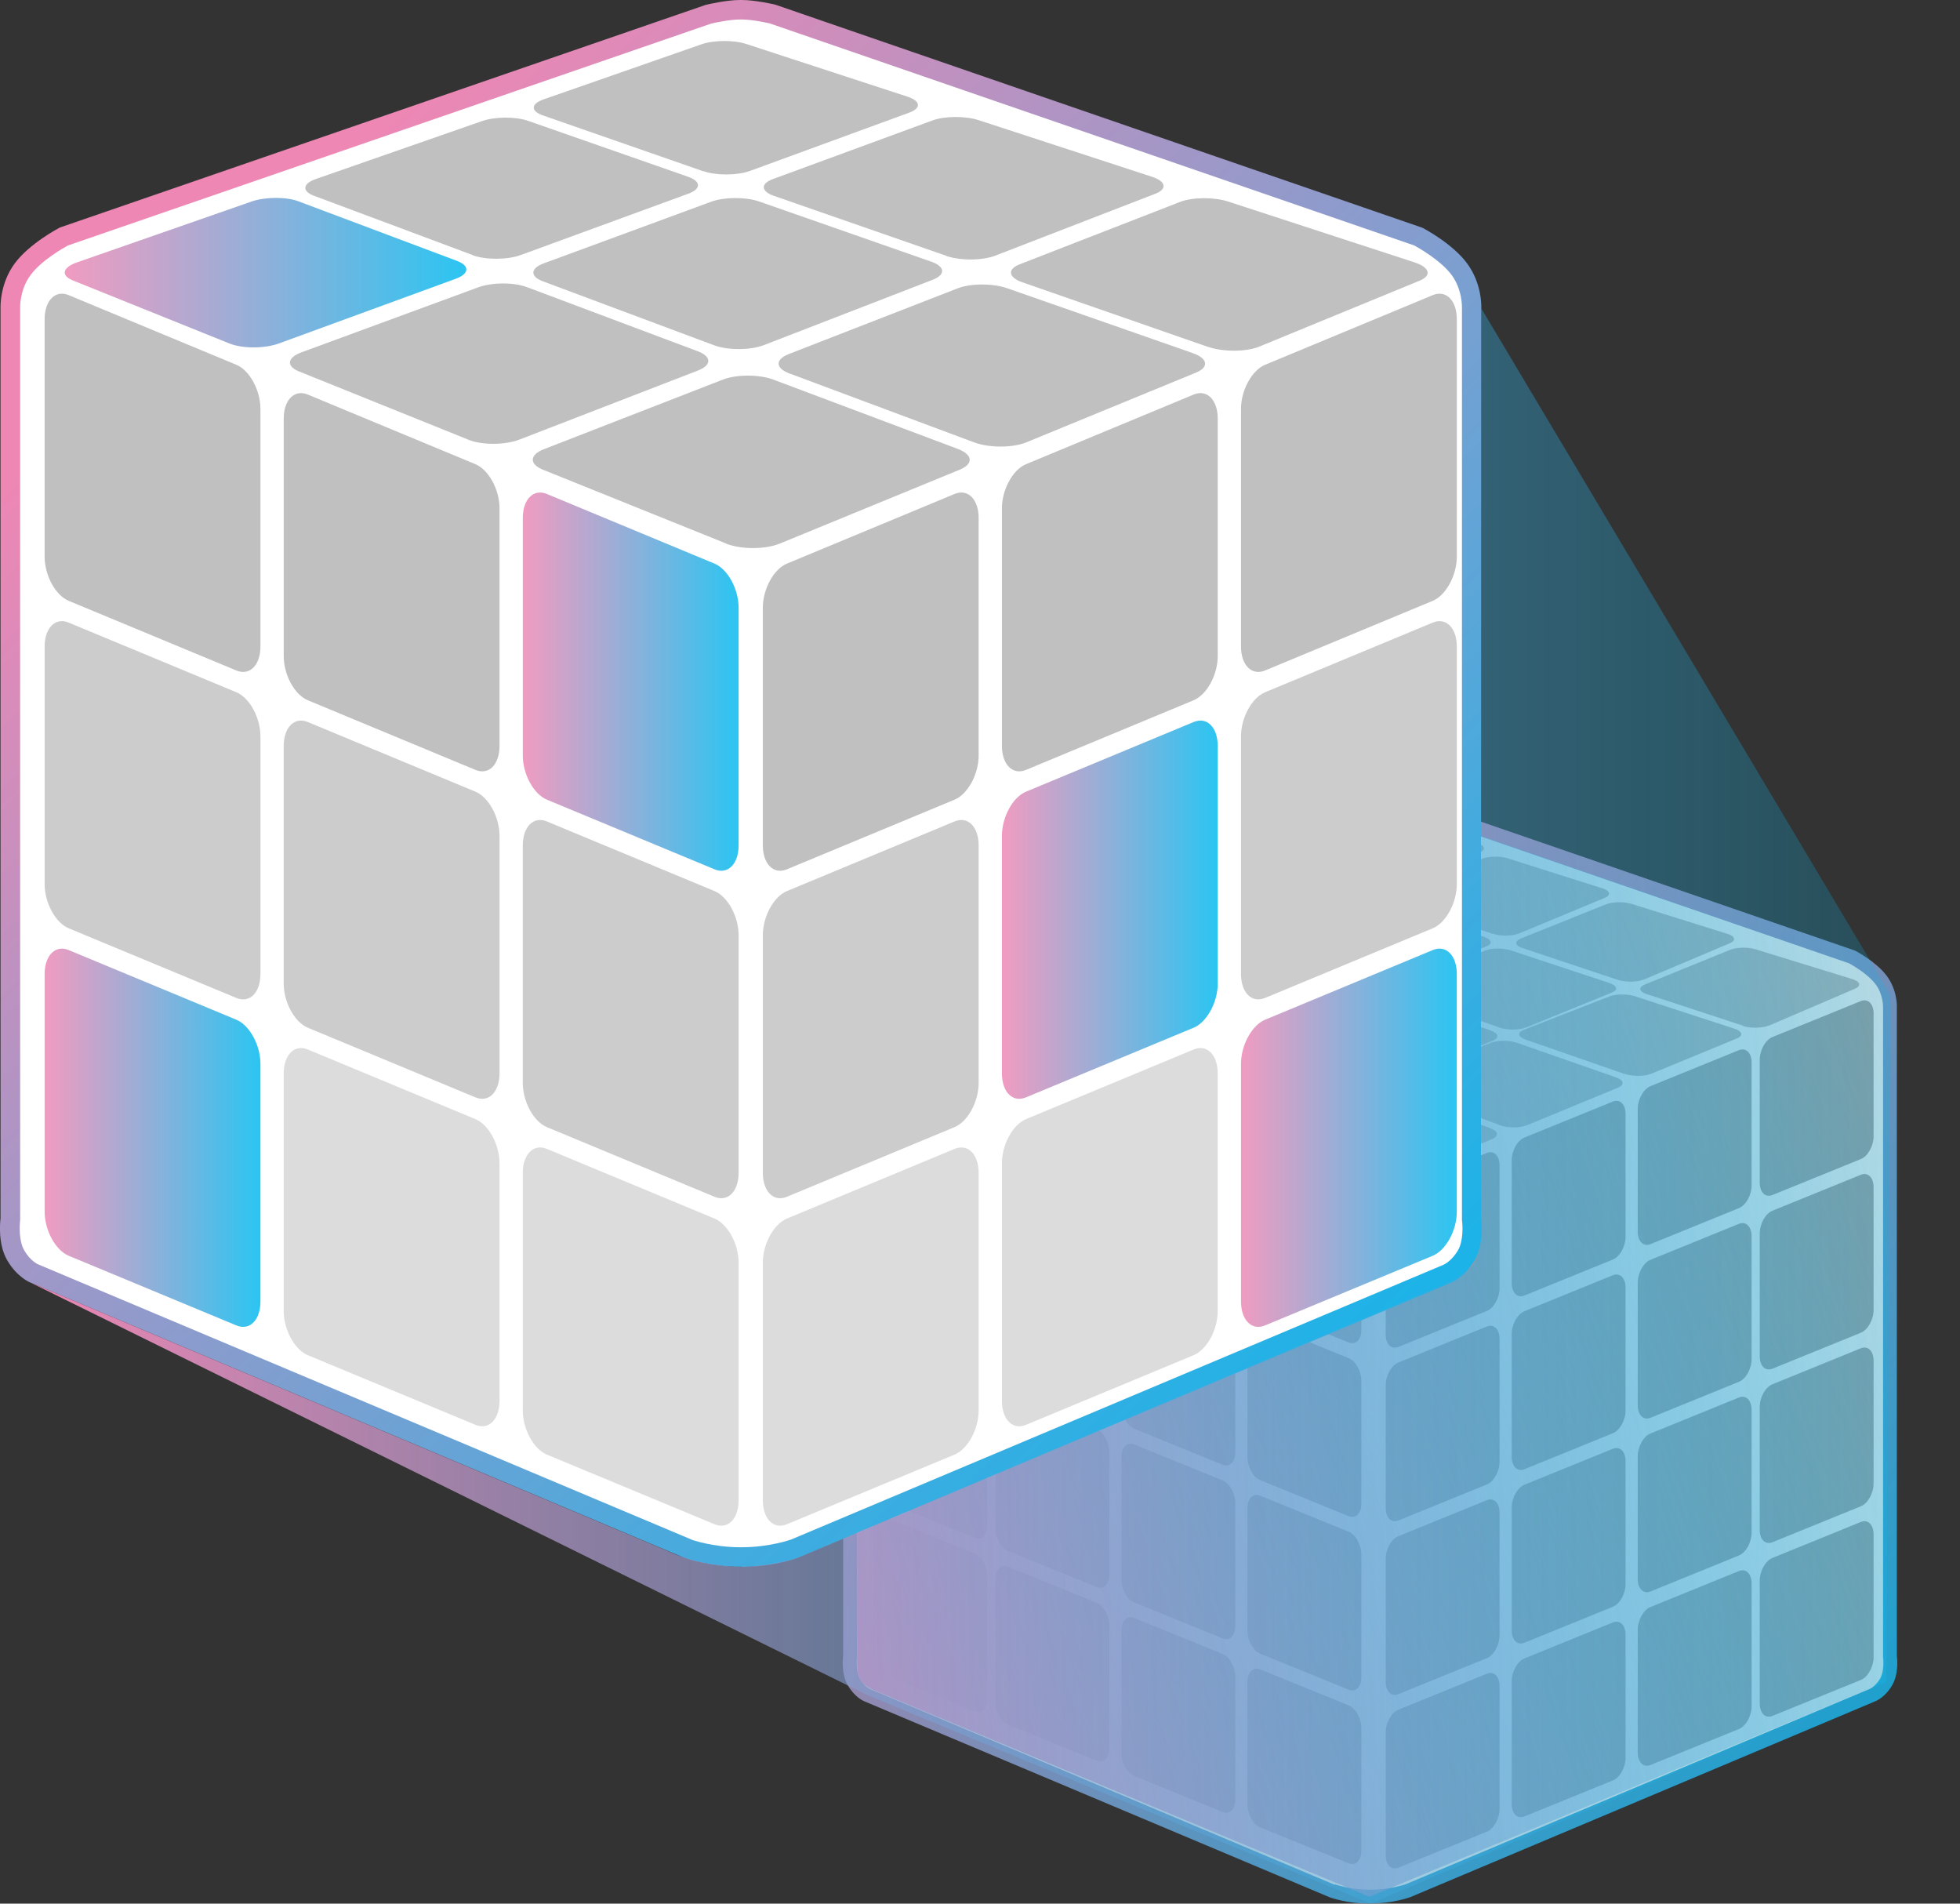 <?xml version="1.0" encoding="UTF-8"?><svg id="_レイヤー_2" xmlns="http://www.w3.org/2000/svg" xmlns:xlink="http://www.w3.org/1999/xlink" viewBox="0 0 144.94 140.74"><rect x="0" y="0" width="144.94" height="140.74" fill="#333333" stroke="none"/><defs><style>.cls-1{opacity:.83;}.cls-1,.cls-2{fill:none;}.cls-2{opacity:.85;}.cls-3{fill:#fff;}.cls-4{fill:#989898;}.cls-5{fill:#c2c2c2;}.cls-6{fill:#b3b3b3;}.cls-7{fill:#d5d5d5;}.cls-8{fill:url(#_名称未設定グラデーション_14-4);}.cls-9{fill:url(#_名称未設定グラデーション_14-5);}.cls-10{fill:url(#_名称未設定グラデーション_14-6);}.cls-11{fill:url(#_名称未設定グラデーション_14-7);}.cls-12{fill:url(#_名称未設定グラデーション_14-3);}.cls-13{fill:url(#_名称未設定グラデーション_14-2);}.cls-14{fill:url(#_名称未設定グラデーション_14);}.cls-15{fill:url(#_名称未設定グラデーション_3);}.cls-16{fill:url(#_名称未設定グラデーション_2);}</style><linearGradient id="_名称未設定グラデーション_14" x1="75.27" y1="71.44" x2="140.14" y2="139.18" gradientUnits="userSpaceOnUse"><stop offset="0" stop-color="#ee87b4"/><stop offset="1" stop-color="#00b9ef"/></linearGradient><linearGradient id="_名称未設定グラデーション_14-2" x1="18.2" y1="18.46" x2="109.34" y2="113.64" xlink:href="#_名称未設定グラデーション_14"/><linearGradient id="_名称未設定グラデーション_14-3" x1="4.78" y1="20.15" x2="34.48" y2="20.15" xlink:href="#_名称未設定グラデーション_14"/><linearGradient id="_名称未設定グラデーション_14-4" x1="38.66" y1="50.39" x2="54.62" y2="50.39" xlink:href="#_名称未設定グラデーション_14"/><linearGradient id="_名称未設定グラデーション_14-5" x1="3.3" y1="84.11" x2="19.26" y2="84.11" xlink:href="#_名称未設定グラデーション_14"/><linearGradient id="_名称未設定グラデーション_14-6" x1="74.09" y1="67.25" x2="90.05" y2="67.25" xlink:href="#_名称未設定グラデーション_14"/><linearGradient id="_名称未設定グラデーション_14-7" x1="91.76" y1="84.11" x2="107.73" y2="84.11" xlink:href="#_名称未設定グラデーション_14"/><linearGradient id="_名称未設定グラデーション_3" x1="60.95" y1="116.63" x2="143.98" y2="87.46" gradientUnits="userSpaceOnUse"><stop offset="0" stop-color="#ee87b4"/><stop offset="1" stop-color="#00b9ef" stop-opacity="0"/></linearGradient><linearGradient id="_名称未設定グラデーション_2" x1="2.27" y1="81.77" x2="139.8" y2="81.77" gradientUnits="userSpaceOnUse"><stop offset="0" stop-color="#ee87b4"/><stop offset="1" stop-color="#00b9ef" stop-opacity=".2"/></linearGradient></defs><g id="_レイヤー_1-2"><g class="cls-2"><path class="cls-3" d="m101.27,58.81c-.67,0-1.64.23-1.64.23l-33.95,11.7s-1.46.76-2.16,1.71c-.71.95-.65,2.04-.65,2.04v47.94s-.16,1.14.27,1.9,1,.98,1,.98l34.37,14.47s1.2.44,2.76.44h.09c1.57,0,2.76-.44,2.76-.44l34.37-14.47s.56-.22,1-.98.27-1.9.27-1.9v-47.94s.05-1.09-.65-2.04c-.71-.95-2.16-1.71-2.16-1.71l-33.95-11.7s-.96-.23-1.64-.23h-.09Z"/><path class="cls-14" d="m101.36,140.74h-.09c-1.64,0-2.89-.45-2.94-.47l-34.39-14.48c-.06-.02-.73-.3-1.25-1.2-.48-.83-.37-1.94-.34-2.19v-47.9s-.05-1.26.75-2.35c.77-1.03,2.28-1.83,2.34-1.86l.07-.03,33.95-11.7c.09-.02,1.08-.26,1.8-.26h.09c.73,0,1.71.23,1.76.24l34.07,11.74c.06.03,1.57.83,2.34,1.86.81,1.09.76,2.32.75,2.37v47.88c.03.25.14,1.36-.34,2.19-.51.89-1.18,1.17-1.26,1.2l-34.36,14.47c-.08.03-1.32.48-2.96.48Zm-2.66-1.43s1.13.4,2.56.4h.09c1.45,0,2.58-.4,2.59-.4l34.35-14.46s.42-.18.75-.76c.28-.49.25-1.31.21-1.58v-.07s0-47.94,0-47.94c0-.03.03-.95-.55-1.73-.57-.77-1.75-1.43-1.96-1.55l-33.91-11.68h0s-.88-.2-1.47-.2h-.09c-.5,0-1.26.16-1.52.22l-33.86,11.67c-.21.11-1.39.78-1.96,1.55-.58.78-.55,1.7-.55,1.71v48s0,.04,0,.04c-.04.27-.07,1.08.21,1.58.33.58.73.75.74.76l34.38,14.48h0Z"/><g class="cls-1"><path class="cls-6" d="m120.1,79.39l-7.31-2.54c-.56-.2-.6-.52-.09-.72l6.31-2.46c.49-.19,1.35-.2,1.91-.01l7.33,2.39c.6.19.69.52.2.72l-6.33,2.61c-.51.21-1.42.21-2.02,0Z"/><path class="cls-6" d="m128.89,75.83l-7.16-2.35c-.55-.18-.58-.5-.08-.7l6.27-2.55c.49-.2,1.33-.22,1.89-.05l7.18,2.21c.58.18.67.5.18.71l-6.3,2.7c-.51.22-1.41.24-1.99.05Z"/><path class="cls-6" d="m110.87,83.17l-7.27-2.71c-.56-.21-.57-.55-.03-.76l6.66-2.6c.52-.2,1.39-.21,1.96,0l7.31,2.55c.59.21.66.55.14.77l-6.7,2.76c-.54.22-1.47.23-2.07,0Z"/><path class="cls-6" d="m101.1,87.16l-7.21-2.9c-.55-.22-.54-.59.03-.81l7.05-2.75c.55-.21,1.45-.22,2,0l7.26,2.72c.59.22.63.59.08.81l-7.1,2.92c-.58.24-1.53.24-2.12,0Z"/><path class="cls-6" d="m110.84,75.95l-7.23-2.55c-.56-.2-.59-.52-.08-.71l6.31-2.42c.49-.19,1.34-.19,1.9,0l7.26,2.4c.59.2.68.52.18.72l-6.33,2.57c-.51.21-1.42.21-2,0Z"/><path class="cls-6" d="m119.63,72.44l-7.08-2.36c-.54-.18-.57-.5-.07-.7l6.27-2.52c.49-.19,1.33-.21,1.88-.04l7.11,2.22c.58.18.66.5.17.7l-6.3,2.66c-.51.22-1.4.23-1.98.04Z"/><path class="cls-6" d="m101.61,79.67l-7.19-2.72c-.55-.21-.56-.55-.02-.76l6.66-2.56c.52-.2,1.39-.2,1.95,0l7.23,2.56c.59.21.65.55.13.76l-6.7,2.72c-.54.22-1.47.22-2.05,0Z"/><path class="cls-6" d="m91.84,83.61l-7.13-2.91c-.55-.22-.52-.58.05-.8l7.05-2.71c.55-.21,1.44-.21,1.99,0l7.18,2.73c.59.22.62.59.07.81l-7.11,2.88c-.58.23-1.53.23-2.11,0Z"/><path class="cls-6" d="m101.58,72.51l-7.15-2.56c-.55-.2-.58-.52-.07-.71l6.31-2.39c.49-.18,1.34-.18,1.89,0l7.18,2.41c.58.2.66.52.17.71l-6.34,2.53c-.51.2-1.41.2-1.99,0Z"/><path class="cls-6" d="m110.38,69.04l-7.01-2.37c-.54-.18-.56-.5-.05-.7l6.28-2.48c.49-.19,1.32-.21,1.87-.04l7.04,2.23c.57.18.64.5.16.7l-6.31,2.62c-.51.21-1.4.23-1.97.03Z"/><path class="cls-6" d="m92.35,76.17l-7.1-2.73c-.55-.21-.55-.55,0-.75l6.66-2.52c.52-.2,1.38-.19,1.93,0l7.15,2.57c.58.21.64.55.12.76l-6.71,2.68c-.54.22-1.46.21-2.04-.01Z"/><path class="cls-6" d="m82.57,80.05l-7.04-2.91c-.54-.22-.51-.58.06-.8l7.05-2.67c.55-.21,1.44-.2,1.98,0l7.1,2.74c.58.22.61.59.06.81l-7.11,2.84c-.58.23-1.52.22-2.09-.01Z"/><path class="cls-6" d="m92.33,69.07l-7.07-2.57c-.54-.2-.57-.51-.06-.7l6.31-2.35c.49-.18,1.33-.18,1.88,0l7.1,2.42c.58.2.65.52.16.71l-6.34,2.49c-.51.2-1.41.2-1.98-.01Z"/><path class="cls-6" d="m101.13,65.65l-6.93-2.39c-.53-.18-.55-.49-.04-.69l6.28-2.44c.49-.19,1.32-.2,1.86-.03l6.96,2.24c.57.18.63.5.14.7l-6.31,2.59c-.51.21-1.39.22-1.96.03Z"/><path class="cls-6" d="m83.09,72.67l-7.02-2.74c-.54-.21-.54-.55,0-.75l6.66-2.48c.52-.19,1.38-.19,1.92.01l7.07,2.58c.58.21.62.55.11.75l-6.71,2.64c-.54.21-1.46.21-2.03-.02Z"/><path class="cls-6" d="m73.31,76.5l-6.96-2.92c-.53-.22-.5-.58.07-.79l7.05-2.62c.55-.2,1.43-.2,1.97.01l7.02,2.75c.57.22.59.58.04.8l-7.11,2.8c-.58.23-1.51.22-2.08-.02Z"/><path class="cls-4" d="m122.05,91.98l6.54-2.66c.52-.21.94-.97.94-1.69v-9.07c0-.72-.42-1.13-.94-.92l-6.54,2.66c-.52.21-.94.97-.94,1.69v9.07c0,.72.42,1.13.94.92Z"/><path class="cls-4" d="m131.07,88.35l6.54-2.66c.52-.21.94-.97.94-1.69v-9.07c0-.72-.42-1.13-.94-.92l-6.54,2.66c-.52.21-.94.97-.94,1.69v9.07c0,.72.42,1.13.94.92Z"/><path class="cls-4" d="m112.73,95.78l6.54-2.66c.52-.21.94-.97.94-1.69v-9.07c0-.72-.42-1.13-.94-.92l-6.54,2.66c-.52.21-.94.97-.94,1.69v9.07c0,.72.42,1.13.94.92Z"/><path class="cls-4" d="m103.41,99.58l6.54-2.66c.52-.21.94-.97.94-1.69v-9.07c0-.72-.42-1.13-.94-.92l-6.54,2.66c-.52.21-.94.97-.94,1.69v9.07c0,.72.42,1.13.94.92Z"/><path class="cls-4" d="m122.05,104.82l6.54-2.66c.52-.21.94-.97.94-1.69v-9.07c0-.72-.42-1.13-.94-.92l-6.54,2.66c-.52.21-.94.97-.94,1.69v9.07c0,.72.42,1.13.94.92Z"/><path class="cls-4" d="m131.07,101.19l6.54-2.66c.52-.21.94-.97.94-1.69v-9.07c0-.72-.42-1.13-.94-.92l-6.54,2.66c-.52.21-.94.97-.94,1.69v9.07c0,.72.42,1.13.94.92Z"/><path class="cls-4" d="m112.73,108.62l6.54-2.66c.52-.21.94-.97.94-1.69v-9.07c0-.72-.42-1.13-.94-.92l-6.54,2.66c-.52.21-.94.97-.94,1.69v9.07c0,.72.42,1.13.94.92Z"/><path class="cls-4" d="m103.41,112.41l6.54-2.66c.52-.21.94-.97.94-1.69v-9.07c0-.72-.42-1.13-.94-.92l-6.54,2.66c-.52.21-.94.97-.94,1.69v9.07c0,.72.42,1.13.94.92Z"/><path class="cls-4" d="m122.05,117.66l6.54-2.66c.52-.21.94-.97.94-1.69v-9.07c0-.72-.42-1.13-.94-.92l-6.54,2.66c-.52.21-.94.97-.94,1.69v9.07c0,.72.42,1.13.94.92Z"/><path class="cls-4" d="m131.07,114.02l6.54-2.66c.52-.21.94-.97.94-1.69v-9.07c0-.72-.42-1.13-.94-.92l-6.54,2.66c-.52.21-.94.97-.94,1.69v9.07c0,.72.42,1.13.94.92Z"/><path class="cls-4" d="m112.73,121.45l6.54-2.66c.52-.21.94-.97.94-1.69v-9.07c0-.72-.42-1.13-.94-.92l-6.54,2.66c-.52.21-.94.97-.94,1.69v9.07c0,.72.42,1.13.94.92Z"/><path class="cls-4" d="m103.41,125.25l6.54-2.66c.52-.21.94-.97.94-1.69v-9.07c0-.72-.42-1.13-.94-.92l-6.54,2.66c-.52.21-.94.97-.94,1.69v9.07c0,.72.42,1.13.94.92Z"/><path class="cls-4" d="m122.05,130.49l6.54-2.66c.52-.21.94-.97.94-1.69v-9.07c0-.72-.42-1.13-.94-.92l-6.54,2.66c-.52.21-.94.97-.94,1.69v9.07c0,.72.42,1.13.94.92Z"/><path class="cls-4" d="m131.07,126.86l6.54-2.66c.52-.21.94-.97.94-1.69v-9.07c0-.72-.42-1.13-.94-.92l-6.54,2.66c-.52.21-.94.97-.94,1.69v9.07c0,.72.42,1.13.94.92Z"/><path class="cls-4" d="m112.73,134.29l6.54-2.66c.52-.21.94-.97.94-1.69v-9.07c0-.72-.42-1.13-.94-.92l-6.54,2.66c-.52.21-.94.97-.94,1.69v9.07c0,.72.42,1.13.94.92Z"/><path class="cls-4" d="m103.41,138.08l6.54-2.66c.52-.21.94-.97.94-1.69v-9.07c0-.72-.42-1.13-.94-.92l-6.54,2.66c-.52.21-.94.97-.94,1.69v9.07c0,.72.42,1.13.94.92Z"/><path class="cls-4" d="m81.09,91.66l-6.54-2.66c-.52-.21-.94-.97-.94-1.69v-9.07c0-.72.42-1.13.94-.92l6.54,2.66c.52.21.94.97.94,1.69v9.07c0,.72-.42,1.13-.94.92Z"/><path class="cls-4" d="m72.07,88.03l-6.54-2.66c-.52-.21-.94-.97-.94-1.69v-9.07c0-.72.42-1.13.94-.92l6.54,2.66c.52.21.94.97.94,1.69v9.07c0,.72-.42,1.13-.94.92Z"/><path class="cls-4" d="m90.41,95.46l-6.54-2.66c-.52-.21-.94-.97-.94-1.69v-9.07c0-.72.42-1.13.94-.92l6.54,2.66c.52.21.94.97.94,1.69v9.07c0,.72-.42,1.13-.94.92Z"/><path class="cls-4" d="m99.73,99.25l-6.54-2.66c-.52-.21-.94-.97-.94-1.69v-9.07c0-.72.42-1.13.94-.92l6.54,2.66c.52.21.94.97.94,1.69v9.07c0,.72-.42,1.13-.94.92Z"/><path class="cls-4" d="m81.09,104.49l-6.54-2.66c-.52-.21-.94-.97-.94-1.69v-9.07c0-.72.42-1.13.94-.92l6.54,2.66c.52.21.94.97.94,1.69v9.07c0,.72-.42,1.13-.94.92Z"/><path class="cls-4" d="m72.07,100.86l-6.54-2.66c-.52-.21-.94-.97-.94-1.69v-9.07c0-.72.42-1.13.94-.92l6.54,2.66c.52.21.94.97.94,1.69v9.07c0,.72-.42,1.13-.94.92Z"/><path class="cls-4" d="m90.41,108.29l-6.54-2.66c-.52-.21-.94-.97-.94-1.69v-9.07c0-.72.42-1.13.94-.92l6.54,2.66c.52.21.94.97.94,1.69v9.07c0,.72-.42,1.13-.94.92Z"/><path class="cls-4" d="m99.73,112.09l-6.54-2.66c-.52-.21-.94-.97-.94-1.69v-9.07c0-.72.42-1.13.94-.92l6.54,2.66c.52.21.94.97.94,1.69v9.07c0,.72-.42,1.13-.94.92Z"/><path class="cls-4" d="m81.09,117.33l-6.54-2.66c-.52-.21-.94-.97-.94-1.69v-9.07c0-.72.42-1.13.94-.92l6.54,2.66c.52.21.94.97.94,1.69v9.07c0,.72-.42,1.13-.94.92Z"/><path class="cls-4" d="m72.07,113.7l-6.54-2.66c-.52-.21-.94-.97-.94-1.69v-9.07c0-.72.42-1.13.94-.92l6.54,2.66c.52.21.94.97.94,1.69v9.07c0,.72-.42,1.13-.94.92Z"/><path class="cls-4" d="m90.41,121.13l-6.54-2.66c-.52-.21-.94-.97-.94-1.69v-9.07c0-.72.42-1.13.94-.92l6.54,2.66c.52.21.94.97.94,1.69v9.07c0,.72-.42,1.13-.94.92Z"/><path class="cls-4" d="m99.73,124.92l-6.54-2.66c-.52-.21-.94-.97-.94-1.69v-9.07c0-.72.42-1.13.94-.92l6.54,2.66c.52.21.94.97.94,1.69v9.07c0,.72-.42,1.13-.94.92Z"/><path class="cls-4" d="m81.09,130.17l-6.54-2.66c-.52-.21-.94-.97-.94-1.69v-9.07c0-.72.42-1.13.94-.92l6.54,2.66c.52.21.94.97.94,1.69v9.07c0,.72-.42,1.13-.94.92Z"/><path class="cls-4" d="m72.07,126.53l-6.54-2.66c-.52-.21-.94-.97-.94-1.69v-9.07c0-.72.42-1.13.94-.92l6.54,2.66c.52.21.94.97.94,1.69v9.07c0,.72-.42,1.13-.94.92Z"/><path class="cls-4" d="m90.41,133.96l-6.54-2.66c-.52-.21-.94-.97-.94-1.69v-9.07c0-.72.42-1.13.94-.92l6.54,2.66c.52.21.94.97.94,1.69v9.07c0,.72-.42,1.13-.94.92Z"/><path class="cls-4" d="m99.73,137.76l-6.54-2.66c-.52-.21-.94-.97-.94-1.69v-9.07c0-.72.42-1.13.94-.92l6.54,2.66c.52.21.94.97.94,1.69v9.07c0,.72-.42,1.13-.94.92Z"/></g></g><path class="cls-3" d="m54.73.72c-.95,0-2.3.32-2.3.32L4.73,17.48s-2.05,1.07-3.04,2.41c-.99,1.34-.92,2.87-.92,2.87v67.35s-.23,1.61.38,2.68,1.4,1.38,1.4,1.38l48.29,20.34s1.68.61,3.88.61h.13c2.2,0,3.88-.61,3.88-.61l48.29-20.34s.79-.31,1.4-1.38c.61-1.07.38-2.68.38-2.68V22.76s.08-1.53-.92-2.87c-.99-1.34-3.04-2.41-3.04-2.41L57.15,1.05s-1.35-.32-2.3-.32h-.13Z"/><path class="cls-13" d="m54.86,115.83h-.13c-2.3,0-4.06-.63-4.13-.66L2.27,94.83c-.09-.03-1.03-.43-1.75-1.68-.67-1.17-.52-2.73-.48-3.08V22.76s-.08-1.77,1.06-3.3c1.08-1.45,3.2-2.57,3.29-2.62l.1-.04L52.19.36c.13-.03,1.51-.36,2.53-.36h.13c1.02,0,2.41.33,2.47.34l47.87,16.5c.09.05,2.21,1.16,3.29,2.62,1.14,1.53,1.06,3.26,1.06,3.34v67.27c.04.35.19,1.91-.48,3.08-.72,1.26-1.66,1.65-1.77,1.69l-48.27,20.33c-.11.04-1.86.67-4.16.67Zm-3.73-2s1.58.56,3.6.56h.13c2.04,0,3.62-.56,3.64-.57l48.26-20.32s.59-.26,1.06-1.07c.4-.69.35-1.84.29-2.22v-.1s0-67.35,0-67.35c0-.05.04-1.34-.77-2.44-.81-1.08-2.46-2.01-2.75-2.17L56.92,1.73h0s-1.24-.29-2.06-.29h-.13c-.71,0-1.78.22-2.13.3L5.02,18.15c-.29.16-1.95,1.09-2.75,2.17-.82,1.1-.78,2.39-.78,2.4v67.44s0,.05,0,.05c-.05.38-.1,1.52.29,2.21.46.81,1.02,1.05,1.05,1.06l48.3,20.34h0Z"/><g class="cls-1"><path class="cls-6" d="m52,12.66l-11.86-4.13c-.91-.32-.89-.85.05-1.18l11.67-4.07c.91-.32,2.39-.33,3.32-.03l11.94,3.9c.97.32,1.02.85.11,1.18l-11.75,4.3c-.95.35-2.52.36-3.48.02Z"/><path class="cls-6" d="m69.97,18.91l-12.74-4.43c-.98-.34-1-.91-.05-1.25l11.76-4.32c.91-.34,2.46-.35,3.45-.02l12.8,4.18c1.04.34,1.15.91.23,1.26l-11.82,4.57c-.96.37-2.59.38-3.63.02Z"/><path class="cls-6" d="m89.31,25.64l-13.71-4.77c-1.05-.37-1.13-.97-.17-1.34l11.83-4.6c.92-.36,2.53-.37,3.59-.02l13.76,4.49c1.12.37,1.29.97.37,1.35l-11.87,4.88c-.96.39-2.67.4-3.78.01Z"/><path class="cls-6" d="m34.96,18.86l-11.75-4.39c-.9-.34-.83-.9.16-1.24l12.28-4.28c.95-.33,2.47-.34,3.39-.02l11.85,4.14c.96.34.97.9.01,1.25l-12.38,4.53c-1,.37-2.61.37-3.56.02Z"/><path class="cls-6" d="m52.79,25.52l-12.64-4.72c-.97-.36-.94-.96.06-1.33l12.39-4.56c.96-.35,2.54-.36,3.52-.02l12.73,4.45c1.04.36,1.1.96.13,1.34l-12.48,4.83c-1.01.39-2.68.4-3.71.01Z"/><path class="cls-6" d="m72.02,32.7l-13.64-5.09c-1.05-.39-1.07-1.03-.06-1.43l12.49-4.86c.97-.38,2.62-.38,3.67-.01l13.71,4.79c1.12.39,1.24,1.04.27,1.44l-12.56,5.16c-1.02.42-2.76.42-3.88,0Z"/><path class="cls-12" d="m16.98,25.4l-11.6-4.67c-.89-.36-.76-.95.28-1.32l12.94-4.51c1-.35,2.56-.36,3.46-.02l11.74,4.41c.95.36.91.95-.1,1.32l-13.07,4.78c-1.06.39-2.7.39-3.64.01Z"/><path class="cls-6" d="m34.62,32.5l-12.51-5.04c-.96-.39-.88-1.02.18-1.41l13.08-4.81c1.01-.37,2.63-.38,3.6-.01l12.63,4.74c1.03.39,1.04,1.03.02,1.42l-13.21,5.11c-1.07.41-2.78.42-3.8,0Z"/><path class="cls-6" d="m53.69,40.18l-13.53-5.45c-1.04-.42-1.01-1.1.06-1.52l13.22-5.14c1.02-.4,2.71-.4,3.76,0l13.63,5.12c1.11.42,1.18,1.1.15,1.53l-13.32,5.47c-1.08.44-2.87.44-3.97,0Z"/><path class="cls-6" d="m17.48,49.57l-12.4-5.15c-.98-.41-1.78-1.88-1.78-3.27v-17.55c0-1.39.8-2.19,1.78-1.78l12.4,5.15c.98.41,1.78,1.88,1.78,3.27v17.55c0,1.39-.8,2.19-1.78,1.78Z"/><path class="cls-6" d="m35.16,56.92l-12.4-5.15c-.98-.41-1.78-1.88-1.78-3.27v-17.55c0-1.39.8-2.19,1.78-1.78l12.4,5.15c.98.41,1.78,1.88,1.78,3.27v17.55c0,1.39-.8,2.19-1.78,1.78Z"/><path class="cls-8" d="m52.84,64.27l-12.4-5.15c-.98-.41-1.78-1.88-1.78-3.27v-17.55c0-1.39.8-2.19,1.78-1.78l12.4,5.15c.98.41,1.78,1.88,1.78,3.27v17.55c0,1.39-.8,2.19-1.78,1.78Z"/><path class="cls-5" d="m17.48,73.78l-12.4-5.15c-.98-.41-1.78-1.88-1.78-3.27v-17.55c0-1.39.8-2.19,1.78-1.78l12.4,5.15c.98.41,1.78,1.88,1.78,3.27v17.55c0,1.39-.8,2.19-1.78,1.78Z"/><path class="cls-5" d="m35.16,81.13l-12.4-5.15c-.98-.41-1.78-1.88-1.78-3.27v-17.55c0-1.39.8-2.19,1.78-1.78l12.4,5.15c.98.41,1.78,1.88,1.78,3.27v17.55c0,1.39-.8,2.19-1.78,1.78Z"/><path class="cls-5" d="m52.84,88.48l-12.4-5.15c-.98-.41-1.78-1.88-1.78-3.27v-17.55c0-1.39.8-2.19,1.78-1.78l12.4,5.15c.98.41,1.78,1.88,1.78,3.27v17.55c0,1.39-.8,2.19-1.78,1.78Z"/><path class="cls-9" d="m17.48,97.99l-12.4-5.15c-.98-.41-1.78-1.88-1.78-3.27v-17.55c0-1.39.8-2.19,1.78-1.78l12.4,5.15c.98.41,1.78,1.88,1.78,3.27v17.55c0,1.39-.8,2.19-1.78,1.78Z"/><path class="cls-7" d="m35.16,105.34l-12.4-5.15c-.98-.41-1.78-1.88-1.78-3.27v-17.55c0-1.39.8-2.19,1.78-1.78l12.4,5.15c.98.41,1.78,1.88,1.78,3.27v17.55c0,1.39-.8,2.19-1.78,1.78Z"/><path class="cls-7" d="m52.84,112.69l-12.4-5.15c-.98-.41-1.78-1.88-1.78-3.27v-17.55c0-1.39.8-2.19,1.78-1.78l12.4,5.15c.98.41,1.78,1.88,1.78,3.27v17.55c0,1.39-.8,2.19-1.78,1.78Z"/><path class="cls-6" d="m93.55,49.57l12.4-5.15c.98-.41,1.78-1.88,1.78-3.27v-17.55c0-1.39-.8-2.19-1.78-1.78l-12.4,5.15c-.98.41-1.78,1.88-1.78,3.27v17.55c0,1.39.8,2.19,1.78,1.78Z"/><path class="cls-6" d="m75.87,56.92l12.4-5.15c.98-.41,1.78-1.88,1.78-3.27v-17.55c0-1.39-.8-2.19-1.78-1.78l-12.4,5.15c-.98.41-1.78,1.88-1.78,3.27v17.55c0,1.39.8,2.19,1.78,1.78Z"/><path class="cls-6" d="m58.19,64.27l12.4-5.15c.98-.41,1.78-1.88,1.78-3.27v-17.55c0-1.39-.8-2.19-1.78-1.78l-12.4,5.15c-.98.41-1.78,1.88-1.78,3.27v17.55c0,1.39.8,2.19,1.78,1.78Z"/><path class="cls-5" d="m93.55,73.78l12.4-5.15c.98-.41,1.78-1.88,1.78-3.27v-17.55c0-1.39-.8-2.19-1.78-1.78l-12.4,5.15c-.98.41-1.78,1.88-1.78,3.27v17.55c0,1.39.8,2.19,1.78,1.78Z"/><path class="cls-10" d="m75.87,81.13l12.4-5.15c.98-.41,1.78-1.88,1.78-3.27v-17.55c0-1.39-.8-2.19-1.78-1.78l-12.4,5.15c-.98.41-1.78,1.88-1.78,3.27v17.55c0,1.39.8,2.19,1.78,1.78Z"/><path class="cls-5" d="m58.19,88.48l12.4-5.15c.98-.41,1.78-1.88,1.78-3.27v-17.55c0-1.39-.8-2.19-1.78-1.78l-12.4,5.15c-.98.41-1.78,1.88-1.78,3.27v17.55c0,1.39.8,2.19,1.78,1.78Z"/><path class="cls-11" d="m93.55,97.99l12.4-5.15c.98-.41,1.78-1.88,1.78-3.27v-17.55c0-1.39-.8-2.19-1.78-1.78l-12.4,5.15c-.98.41-1.78,1.88-1.78,3.27v17.55c0,1.39.8,2.19,1.78,1.78Z"/><path class="cls-7" d="m75.87,105.34l12.4-5.15c.98-.41,1.78-1.88,1.78-3.27v-17.55c0-1.39-.8-2.19-1.78-1.78l-12.4,5.15c-.98.41-1.78,1.88-1.78,3.27v17.55c0,1.39.8,2.19,1.78,1.78Z"/><path class="cls-7" d="m58.19,112.69l12.4-5.15c.98-.41,1.78-1.88,1.78-3.27v-17.55c0-1.39-.8-2.19-1.78-1.78l-12.4,5.15c-.98.41-1.78,1.88-1.78,3.27v17.55c0,1.39.8,2.19,1.78,1.78Z"/></g><path class="cls-15" d="m64.84,125.05c1.28.53,36.43,15.18,36.43,15.18l38.22-15.89-.24-48.96s.26-1.48-.55-2.62-2.23-1.64-2.23-1.64l-26.93-9.33v28.27s.21,1.73-.36,2.84-1.59,1.81-1.59,1.81l-44.21,18.62s0,7.85,0,9.14c0,1.42,0,1.97,1.46,2.58Z"/><path class="cls-16" d="m109.54,22.8l30.26,50.74-.3,50.8-38.13,16.4-37.23-15.42L2.27,94.83l47.35,19.94s1.99,1,5.1,1.06c2.28,0,4.29-.67,4.29-.67l47.34-20.03s2.04-.91,2.61-1.6c.66-1.29.62-3.43.62-3.43l-.04-67.31Z"/></g></svg>